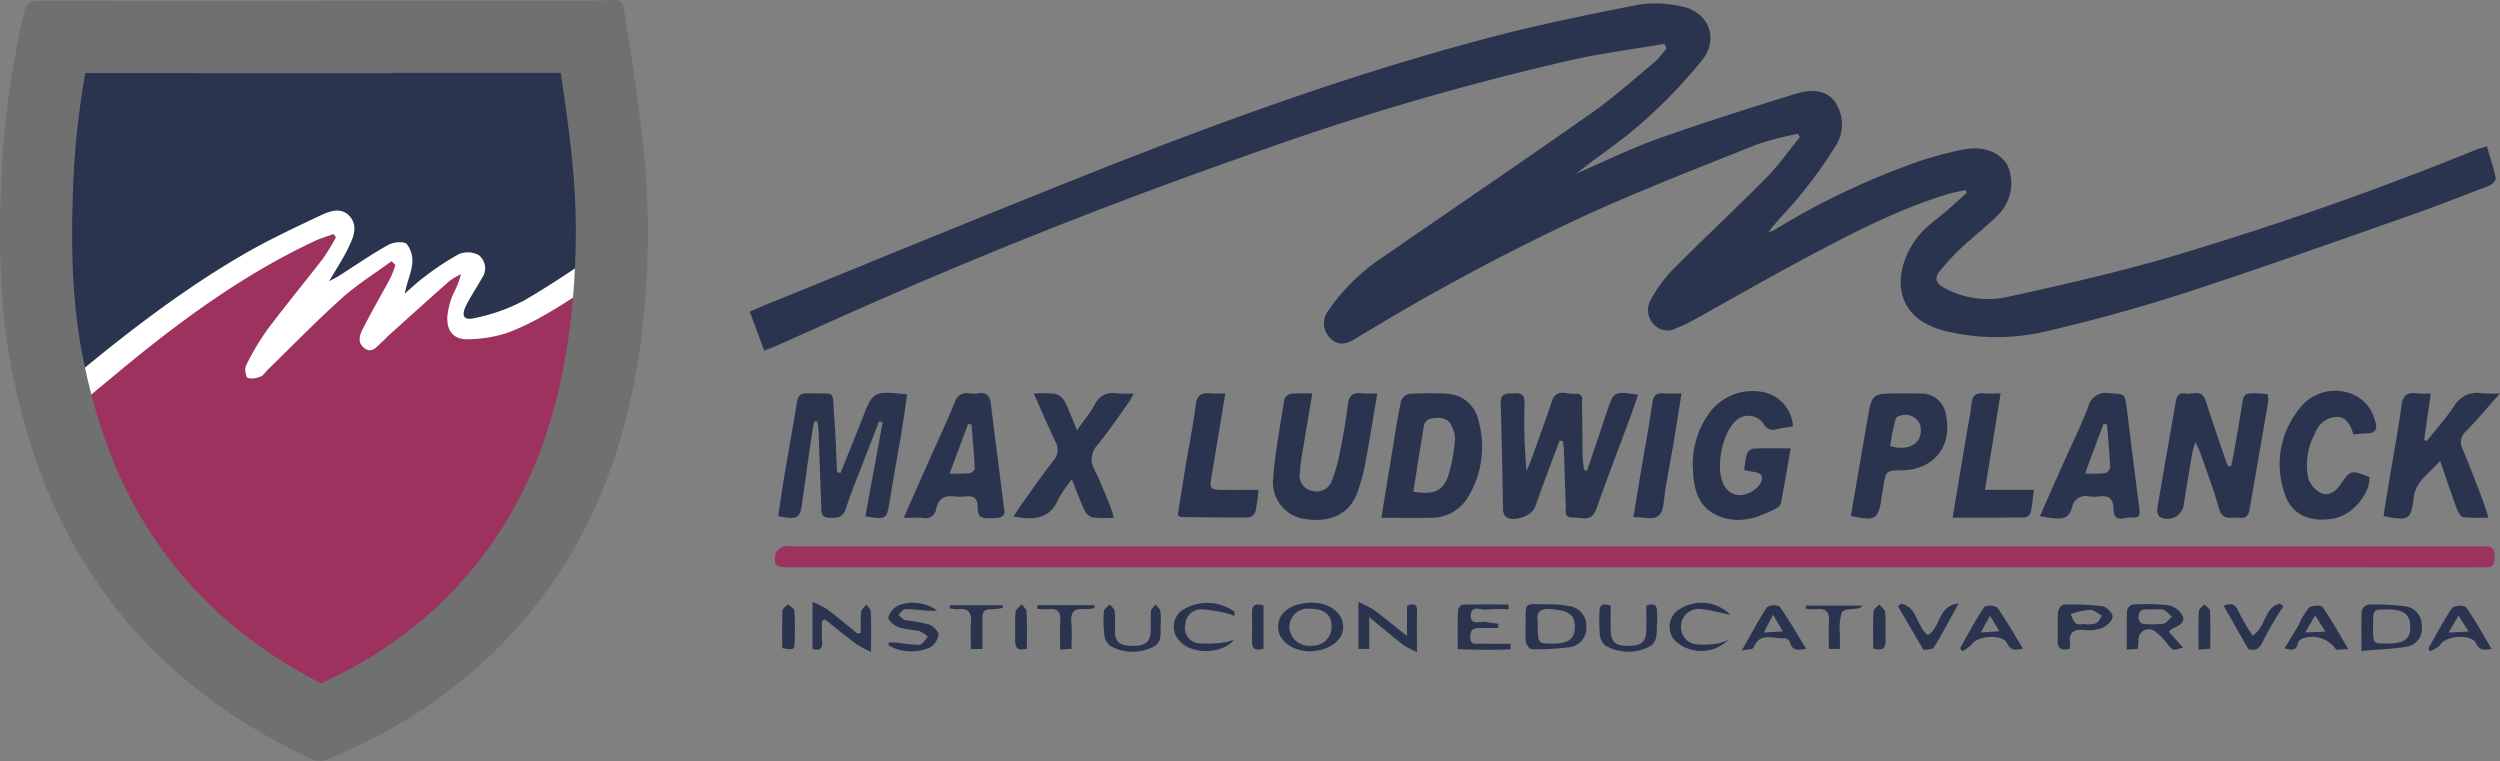 <svg xmlns="http://www.w3.org/2000/svg" width="311.922" height="94.948" viewBox="0 0 311.922 94.948">
  <rect x="0" y="0" width="311.922" height="94.948" fill="#808080" stroke="none"/>
  <g id="Grupo_13308" data-name="Grupo 13308" transform="translate(-546 -414)">
    <g id="Grupo_3" data-name="Grupo 3" transform="translate(546 414)">
      <g id="Grupo_1" data-name="Grupo 1" transform="translate(93.546 0.416)">
        <path id="Trazado_1" data-name="Trazado 1" d="M436.024,119.078c-3.717.629-7.465,1.117-11.147,1.913a344.534,344.534,0,0,0-41.123,12.072q-23.57,8.259-46.442,18.3c-4.088,1.8-8.156,3.638-12.235,5.453-.4.179-.826.316-1.382.526l-1.791-4.863c.73-.31,1.374-.6,2.027-.861,12.663-5.144,25.3-10.34,37.994-15.416,17.219-6.887,34.617-13.284,52.58-17.987,6.054-1.585,12.2-2.833,18.35-4.032a14.27,14.27,0,0,1,5.228.207c3.413.643,4.825,3.982,2.656,6.7a63.7,63.7,0,0,1-7.462,7.787c-2.581,2.3-5.509,4.2-8.241,6.378,3.379-1.455,6.692-3.092,10.151-4.324,5.641-2.01,11.36-3.812,17.082-5.581,1.742-.538,3.775-.744,5.018.927a5,5,0,0,1,.023,5.656,57.437,57.437,0,0,1-4.676,6.428c-1.148,1.428-2.518,2.676-3.644,4.252a7.775,7.775,0,0,0,.828-.362,93.429,93.429,0,0,1,18.454-8.688,50.322,50.322,0,0,1,4.97-1.291c2.5-.521,4.677.3,5.6,1.99a5.566,5.566,0,0,1-1.158,6.135c-1.464,1.463-3.125,2.727-4.635,4.147a27.968,27.968,0,0,0-2.733,2.966c-.612.771-.4,1.429.53,1.958a11.279,11.279,0,0,0,8.147,1.145c6.382-1.385,12.757-2.862,19.042-4.629a413.845,413.845,0,0,0,39.2-13.677c.412-.161.843-.271,1.415-.453.4,1.38.828,2.655,1.093,3.963.053.262-.457.816-.816.955-3.576,1.382-7.153,2.768-10.771,4.033-9.067,3.171-18.115,6.407-27.252,9.366-5.783,1.873-11.669,3.483-17.591,4.852A27.068,27.068,0,0,1,471.474,155c-7.256-1.567-6.941-7.572-4.069-11.551,1.131-1.567,2.893-2.68,4.366-4q.989-.888,1.973-1.782l-.149-.354c-.748.173-1.509.3-2.242.524-6.3,1.911-12.095,4.959-17.865,8.035-4.737,2.526-9.389,5.21-14.087,7.81a14.841,14.841,0,0,1-1.843.838,2.248,2.248,0,0,1-2.749-.348,2.558,2.558,0,0,1-.516-3.122,18.053,18.053,0,0,1,2.667-3.7c3.878-3.9,7.911-7.656,11.781-11.568,1.536-1.552,2.8-3.375,4.185-5.074l-.255-.411a40.191,40.191,0,0,0-5.113,1.331c-7.155,2.867-14.352,5.654-21.366,8.839a283.879,283.879,0,0,0-28.734,15.409c-1.378.829-2.3.783-3.178-.129a2.6,2.6,0,0,1-.212-3.362,24.9,24.9,0,0,1,7.045-6.842c8.609-5.958,17.277-11.832,25.84-17.854,2.8-1.967,5.354-4.274,7.988-6.466a11.618,11.618,0,0,0,1.35-1.6Z" transform="translate(-321.903 -114.02)" fill="#2a344f"/>
        <path id="Trazado_2" data-name="Trazado 2" d="M437.421,296.649H332.145c-1.835,0-2.086-.2-1.83-1.7a1.5,1.5,0,0,1,.888-.866,3.9,3.9,0,0,1,1.341-.051H542.419c.361,0,.724.03,1.083,0,1.018-.079,1.307.4,1.3,1.374-.011.951-.371,1.315-1.289,1.247-.449-.034-.9,0-1.354,0Z" transform="translate(-327.098 -226.279)" fill="#9d325e"/>
        <path id="Trazado_3" data-name="Trazado 3" d="M578.271,249.115c-.61,1.624-1.226,3.245-1.829,4.871-.423,1.14-.826,2.288-1.244,3.431s-2.73,1.934-3.675,1.192a1.4,1.4,0,0,1-.312-.964c-.106-4.372-.143-8.747-.3-13.117-.053-1.474.834-1.243,1.738-1.3,1.067-.071,1.26.392,1.236,1.362a67.386,67.386,0,0,0,.251,8.29c.179-.41.384-.81.534-1.231.882-2.459,1.793-4.909,2.61-7.39.57-1.733,1.942-.872,2.966-.969,1.1-.1.79.884.806,1.481.057,2.119.043,4.239.084,6.358.011.564.12,1.127.184,1.691l.362.062q.87-2.564,1.74-5.128c.259-.768.5-1.541.767-2.308.854-2.491.856-2.49,3.869-2.039-.344.981-.662,1.933-1.01,2.875-1.407,3.8-2.869,7.585-4.215,11.408-.6,1.7-1.913.977-2.956,1.026-1.178.055-.808-.976-.839-1.609-.114-2.3-.163-4.6-.247-6.894-.012-.34-.078-.679-.119-1.018Z" transform="translate(-477.219 -194.568)" fill="#2a344f"/>
        <path id="Trazado_4" data-name="Trazado 4" d="M339.1,253.168q.927-2.3,1.854-4.592c.269-.668.54-1.336.8-2.01,1.386-3.649,1.384-3.65,5.66-3.209-.231,1.575-.437,3.151-.7,4.719-.483,2.885-1.025,5.76-1.491,8.648-.36,2.232-.394,2.283-3.024,1.861l2.158-11.742-.445-.118c-.689,1.774-1.384,3.545-2.066,5.322-.71,1.85-1.482,3.681-2.081,5.566-.376,1.181-1.167,1.187-2.109,1.139-1.127-.058-.933-.927-.962-1.6-.127-3.016-.211-6.034-.323-9.05-.017-.455-.1-.907-.153-1.361l-.382-.014c-.091.454-.2.9-.269,1.362-.413,2.85-.839,5.7-1.215,8.555-.292,2.218-.52,2.4-3.027,1.914.264-1.745.507-3.5.8-5.253.5-2.974,1.06-5.937,1.531-8.915.128-.811.39-1.192,1.269-1.163,3.9.125,3.068-.645,3.4,3.142.194,2.227.231,4.468.339,6.7Z" transform="translate(-327.777 -194.57)" fill="#2a344f"/>
        <path id="Trazado_5" data-name="Trazado 5" d="M797.834,252.4c.1-.453.218-.9.3-1.36.343-1.949.7-3.9,1-5.852.3-1.938.272-1.946,2.257-1.884.308.009.615.058,1.01.1a3.952,3.952,0,0,1,.073.933c-.747,4.388-1.518,8.773-2.27,13.16-.129.753-.252,1.453-1.283,1.321-.979-.126-2.144.454-2.591-1.169-.643-2.338-1.528-4.61-2.321-6.907-.123-.356-.3-.693-.612-1.387-.2.684-.33,1-.384,1.319q-.564,3.326-1.1,6.657a2.04,2.04,0,0,1-3.007,1.349,1.322,1.322,0,0,1-.262-1.076c.739-4.39,1.525-8.773,2.276-13.161.118-.689.286-1.291,1.143-1.127.905.173,2.129-.635,2.616.9.774,2.444,1.621,4.866,2.442,7.295.1.293.236.573.354.86Z" transform="translate(-613.021 -194.632)" fill="#2a344f"/>
        <path id="Trazado_6" data-name="Trazado 6" d="M531.34,258.851c.519-3.169.992-6.087,1.475-9,.309-1.864.588-3.736.99-5.581a1.426,1.426,0,0,1,1.005-.884,43,43,0,0,1,4.734-.016,4.217,4.217,0,0,1,3.921,3.378,12.034,12.034,0,0,1-1.168,9.271,5.314,5.314,0,0,1-4.9,2.831C535.434,258.874,533.466,258.851,531.34,258.851Zm4-3.252c2.579.414,3.719-.079,4.387-2.105a21.342,21.342,0,0,0,.8-4.345,3.624,3.624,0,0,0-.436-1.8c-.5-1.06-1.531-1.008-2.469-.9a1.266,1.266,0,0,0-.922.71C536.2,249.938,535.787,252.731,535.336,255.6Z" transform="translate(-452.538 -194.662)" fill="#2a344f"/>
        <path id="Trazado_7" data-name="Trazado 7" d="M876.766,258.761a26.472,26.472,0,0,1-3.118-.044c-.3-.038-.656-.549-.79-.915-.713-1.939-1.364-3.9-2.13-6.127-1.263,1.57-3.031,2.442-3.287,4.555-.343,2.826-.6,2.971-3.776,2.34.238-1.471.474-2.957.719-4.441.514-3.108,1.107-6.206,1.517-9.328.172-1.308.73-1.691,1.931-1.542a15.216,15.216,0,0,0,1.734.011c-.3,2.052-.564,3.924-.834,5.795l.339.143c1.132-1.427,2.351-2.8,3.369-4.3a3.293,3.293,0,0,1,3.505-1.654,17.946,17.946,0,0,0,2.253.015c-1.582,1.78-2.839,3.287-4.2,4.689a1.79,1.79,0,0,0-.468,2.252c.9,2.11,1.7,4.266,2.523,6.41C876.286,257.236,876.47,257.872,876.766,258.761Z" transform="translate(-659.823 -194.598)" fill="#2a344f"/>
        <path id="Trazado_8" data-name="Trazado 8" d="M641.092,252.485a12.438,12.438,0,0,1,.3-1.975,1.16,1.16,0,0,1,.766-.716c1.474-.071,2.953-.033,4.717-.033-.425,2.421-.805,4.655-1.227,6.88a1.044,1.044,0,0,1-.525.576c-2.333,1.248-4.783,2.073-7.365.941-2.378-1.043-2.982-3.259-3.065-5.6a10.831,10.831,0,0,1,1.907-7.033,6.681,6.681,0,0,1,6.472-2.843,4.64,4.64,0,0,1,4.084,4.34c-.687.119-1.393.2-2.075.37a1.267,1.267,0,0,1-1.549-.637,2.3,2.3,0,0,0-3.72-.2c-1.473,1.511-2.249,5.473-1.44,7.378a2.285,2.285,0,0,0,2.506,1.64,3.417,3.417,0,0,0,2.126-1.294c.638-1.02.253-1.474-.959-1.615C641.783,252.63,641.523,252.565,641.092,252.485Z" transform="translate(-516.999 -194.24)" fill="#2a344f"/>
        <path id="Trazado_9" data-name="Trazado 9" d="M508.449,243.317c-.492,2.891-.908,5.59-1.424,8.27a22.789,22.789,0,0,1-1.13,4.287c-1.1,2.7-3.676,3.728-7.039,3a4.615,4.615,0,0,1-3.385-5.07c.258-3.265.867-6.5,1.381-9.744a1.125,1.125,0,0,1,.788-.7,24.812,24.812,0,0,1,2.7-.034c-.487,2.906-.951,5.642-1.4,8.381a12.681,12.681,0,0,0-.149,1.61,1.84,1.84,0,0,0,1.336,2.092,2.022,2.022,0,0,0,2.566-.974,19.33,19.33,0,0,0,1.1-3.855c.4-1.938.749-3.893.979-5.857.137-1.166.639-1.556,1.75-1.421A17.363,17.363,0,0,0,508.449,243.317Z" transform="translate(-430.153 -194.644)" fill="#2a344f"/>
        <path id="Trazado_10" data-name="Trazado 10" d="M411.892,243.3a16.533,16.533,0,0,1,2.6.035,1.843,1.843,0,0,1,1.183.8c.578,1.1,1.006,2.284,1.624,3.743.855-1.216,1.628-2.144,2.206-3.181a2.442,2.442,0,0,1,2.741-1.415,16.782,16.782,0,0,0,2.105.015,9.693,9.693,0,0,1-.554,1.05c-1.29,1.794-2.534,3.625-3.917,5.344a2.6,2.6,0,0,0-.374,3.187c.758,1.48,1.336,3.053,1.976,4.592.148.357.229.742.406,1.33a17.4,17.4,0,0,1-2.708-.043,1.671,1.671,0,0,1-.962-.909c-.531-1.136-.955-2.321-1.556-3.824a15.568,15.568,0,0,0-1.7,2.454c-1.082,2.546-3.087,2.639-5.586,2.161.354-.536.645-1.007.967-1.456,1.314-1.832,2.59-3.694,3.979-5.468a2.074,2.074,0,0,0,.257-2.461C413.692,247.391,412.88,245.5,411.892,243.3Z" transform="translate(-376.464 -194.62)" fill="#2a344f"/>
        <path id="Trazado_11" data-name="Trazado 11" d="M749.741,258.626c1-2.262,1.935-4.4,2.881-6.523,1.061-2.386,2.235-4.73,3.158-7.168a2.23,2.23,0,0,1,2.617-1.648c1.943.11,1.942.029,2.182,1.966q.755,6.1,1.527,12.188c.09.706.26,1.514-.82,1.351-.845-.128-2.331.83-2.365-1.009-.025-1.316-.551-1.785-1.806-1.616a4.386,4.386,0,0,1-1.216,0,1.741,1.741,0,0,0-2.169,1.429C753.265,259.035,752.588,259.17,749.741,258.626Zm8.367-11.428-.444-.094-2.29,6.2a19.358,19.358,0,0,0,2.486-.036,1.007,1.007,0,0,0,.642-.745C758.421,250.75,758.25,248.975,758.108,247.2Z" transform="translate(-588.764 -194.644)" fill="#2a344f"/>
        <path id="Trazado_12" data-name="Trazado 12" d="M372.972,258.826c1.136-2.575,2.125-4.831,3.125-7.081,1.08-2.43,2.217-4.835,3.232-7.291a1.535,1.535,0,0,1,1.816-1.152,3.829,3.829,0,0,0,1.081,0c1.214-.194,1.52.445,1.645,1.515.484,4.158,1.051,8.306,1.563,12.461.082.669.385,1.464-.832,1.556-2,.15-2.4.026-2.409-1.317,0-1.091-.436-1.463-1.464-1.355a5.933,5.933,0,0,1-1.353,0c-1.239-.156-2.09.188-2.352,1.541a1.358,1.358,0,0,1-1.691,1.138C374.67,258.775,374,258.826,372.972,258.826Zm5.713-5.52a23.446,23.446,0,0,0,2.443-.027c.262-.03.708-.38.7-.567-.088-1.848-.255-3.692-.4-5.537l-.428-.054Z" transform="translate(-353.757 -194.637)" fill="#2a344f"/>
        <path id="Trazado_13" data-name="Trazado 13" d="M838.45,248c-.388-1.161-.83-2.233-2.158-2.207a3.054,3.054,0,0,0-2.645,2.049,8.421,8.421,0,0,0-.872,5.507,3.251,3.251,0,0,0,1.564,1.931c.915.453,1.809-.082,2.419-.961,1.338-1.932,1.349-1.925,3.686-1.014.064,2.139-2.092,4.679-4.364,5.143-2.918.6-5.285-.4-6.137-2.854a11,11,0,0,1,1.856-10.942,5.532,5.532,0,0,1,5.727-1.94,4.815,4.815,0,0,1,3.591,3.511c.392,1.087.128,1.632-1.076,1.644C839.55,247.867,839.06,247.943,838.45,248Z" transform="translate(-638.352 -194.199)" fill="#2a344f"/>
        <path id="Trazado_14" data-name="Trazado 14" d="M687.031,258.654c.676-3.938,1.338-7.787,2-11.636.015-.088.042-.175.057-.264.572-3.386.572-3.386,3.944-3.385.9,0,1.8-.02,2.7.017a3.081,3.081,0,0,1,3.177,2.733c.792,3.874-1.536,6.776-5.488,6.84-1.987.032-1.989.032-2.331,1.974q-.117.664-.211,1.332C690.49,259.094,690.119,259.341,687.031,258.654Zm4.914-8.709c2.561.742,4.283-.569,3.706-2.74a2.119,2.119,0,0,0-1.385-1.134c-.5-.127-1.508.095-1.615.4A22.652,22.652,0,0,0,691.945,249.945Z" transform="translate(-549.649 -194.698)" fill="#2a344f"/>
        <path id="Trazado_15" data-name="Trazado 15" d="M469.769,243.326c-.6,3.585-1.147,6.954-1.719,10.32-.269,1.584-.19,1.7,1.425,1.713,1.425.009,2.851,0,4.437,0a25.267,25.267,0,0,1-.395,2.756,1.125,1.125,0,0,1-.815.678c-2.837.028-5.675-.014-8.513-.044-.072,0-.144-.1-.356-.252.341-2.13.685-4.34,1.051-6.546.4-2.395.894-4.777,1.188-7.184.156-1.274.76-1.567,1.871-1.452C468.471,243.371,469.01,243.326,469.769,243.326Z" transform="translate(-410.431 -194.654)" fill="#2a344f"/>
        <path id="Trazado_16" data-name="Trazado 16" d="M720.774,258.836l1.735-10.375c.215-1.285.5-2.562.624-3.855.1-1.072.617-1.367,1.591-1.279.614.056,1.237.011,2.043.011l-1.954,12.026h6.1c-.138,1.089-.2,1.973-.389,2.828a1.012,1.012,0,0,1-.737.616C726.875,258.852,723.959,258.836,720.774,258.836Z" transform="translate(-570.696 -194.666)" fill="#2a344f"/>
        <path id="Trazado_17" data-name="Trazado 17" d="M620.935,243.335c-.374,2.326-.706,4.438-1.057,6.548-.4,2.393-.922,4.771-1.183,7.178-.169,1.557-.876,2.005-2.285,1.8-.434-.064-.877-.066-1.482-.108.379-2.283.733-4.439,1.095-6.594.424-2.526.906-5.043,1.259-7.579.134-.963.48-1.353,1.453-1.255C619.39,243.389,620.056,243.335,620.935,243.335Z" transform="translate(-504.676 -194.662)" fill="#2a344f"/>
        <path id="Trazado_18" data-name="Trazado 18" d="M342.707,318.381V312.5a13.215,13.215,0,0,1,1.89.967c1.277.964,2.5,2,3.747,3.006l.4-.117a23.994,23.994,0,0,1,.031-2.587c.036-.331.422-.625.649-.936.2.3.55.589.562.893.058,1.519.027,3.042.027,5.028a15.653,15.653,0,0,1-1.887-1.017c-1.311-.981-2.576-2.023-3.859-3.04l-.381.176c0,.832-.052,1.668.014,2.495C343.973,318.275,343.678,318.651,342.707,318.381Z" transform="translate(-334.879 -237.822)" fill="#2a344f"/>
        <path id="Trazado_19" data-name="Trazado 19" d="M531.048,318.767a12.257,12.257,0,0,1-1.747-.912c-1.334-1.04-2.625-2.138-4.212-3.443v3.968h-1.344v-5.867a13.813,13.813,0,0,1,1.887.967c1.315.979,2.58,2.025,4.17,3.286v-3.761c.885-.35,1.275-.229,1.256.65C531.025,315.181,531.048,316.708,531.048,318.767Z" transform="translate(-447.801 -237.829)" fill="#2a344f"/>
        <path id="Trazado_20" data-name="Trazado 20" d="M579.141,316.126c.038-3.363-.394-2.836,2.861-2.863a12.547,12.547,0,0,1,2.551.229,2.452,2.452,0,0,1,2.162,2.543,2.409,2.409,0,0,1-2.1,2.591,30.938,30.938,0,0,1-4.712.245c-.253,0-.661-.523-.726-.858A10.008,10.008,0,0,1,579.141,316.126Zm1.508-.518c.006,2.566.006,2.566,1.847,2.565,1.991,0,2.774-.586,2.779-2.076.006-1.613-.838-2.089-3.111-2.23C580.386,313.756,580.587,314.8,580.649,315.607Z" transform="translate(-482.335 -238.287)" fill="#2a344f"/>
        <path id="Trazado_21" data-name="Trazado 21" d="M783.754,316.69l1.781,1.964c-1.265.425-1.248.411-1.99-.485a7.885,7.885,0,0,0-1.4-1.456,1.308,1.308,0,0,0-2.168,1.128c-.012.306-.041.611-.068,1l-1.386.082c0-1.7-.033-3.3.034-4.907a1.035,1.035,0,0,1,.715-.713,25.309,25.309,0,0,1,4.448.091,2.621,2.621,0,0,1,1.764,1.309c.372.875-.535,1.278-1.25,1.6A3.412,3.412,0,0,0,783.754,316.69Zm-1.789-2.763v-.02c-.268,0-.537,0-.805,0-.635-.012-1.159.072-1.17.907s.465.956,1.128.935a10.668,10.668,0,0,0,2-.063c.382-.088.676-.553,1.01-.848a4.1,4.1,0,0,0-.973-.879A3.177,3.177,0,0,0,781.965,313.926Z" transform="translate(-606.711 -238.289)" fill="#2a344f"/>
        <path id="Trazado_22" data-name="Trazado 22" d="M856.337,319.17c0-1.922-.041-3.488.038-5.048a1.128,1.128,0,0,1,.815-.742,34.387,34.387,0,0,1,4.564.208,2.359,2.359,0,0,1,2.1,2.435,2.256,2.256,0,0,1-1.845,2.611C860.217,318.937,858.378,318.99,856.337,319.17Zm1.448-3.078c0,2.162,0,2.162,1.653,2.161,2.251,0,3.018-.548,2.986-2.128s-.847-2.149-3.04-2.139C857.783,313.993,857.783,313.993,857.784,316.092Z" transform="translate(-655.246 -238.369)" fill="#2a344f"/>
        <path id="Trazado_23" data-name="Trazado 23" d="M500.711,318.838c.309,0,.264,0,.219,0-2.213-.119-3.828-1.406-3.834-3.053,0-1.665,1.381-2.794,3.685-3l.135-.011c2.381-.15,4.235,1.113,4.3,2.928C505.278,317.48,503.434,318.876,500.711,318.838Zm.5-.709a2.362,2.362,0,0,0,2.567-2.369c.015-1.484-.948-2.275-2.731-2.243a2.289,2.289,0,0,0-2.535,2.357A2.437,2.437,0,0,0,501.211,318.128Z" transform="translate(-431.179 -237.983)" fill="#2a344f"/>
        <path id="Trazado_24" data-name="Trazado 24" d="M563.02,313.951a20.425,20.425,0,0,0-2.733.03c-.689.094-1.89-.6-1.977.649-.1,1.437,1.211.735,1.926.9.5.116,1.013.157,1.52.232l-.055.52c-.69,0-1.38.019-2.069-.005-.808-.028-1.422.076-1.4,1.131s.747.822,1.337.833c1.23.02,2.461.006,3.692.006l0,.692c-2.148.09-4.3.077-6.584-.02,0-1.68-.026-3.248.026-4.813.009-.26.354-.724.555-.73,1.916-.056,3.835-.033,5.753-.033Z" transform="translate(-468.342 -238.343)" fill="#2a344f"/>
        <path id="Trazado_25" data-name="Trazado 25" d="M757.124,318.882c-1.106.322-1.554-.018-1.512-1.075.045-1.168-.036-2.342.05-3.506.024-.33.434-.9.676-.9a30.976,30.976,0,0,1,4.836.18c.517.072,1.316.884,1.294,1.321-.026.5-.74,1.157-1.3,1.4a4.909,4.909,0,0,1-2.255.248c-1.356-.114-1.956.363-1.737,1.746A2.726,2.726,0,0,1,757.124,318.882Zm1.962-3.084,0,.057a3.78,3.78,0,0,0,1.323-.137c.325-.161.5-.621.744-.948-.511-.261-1.024-.738-1.532-.733a11.012,11.012,0,0,0-2.4.534c.216.409.342.937.677,1.188C758.162,315.953,758.682,315.8,759.086,315.8Z" transform="translate(-592.425 -238.371)" fill="#2a344f"/>
        <path id="Trazado_26" data-name="Trazado 26" d="M367.891,317.718a10.333,10.333,0,0,1,1.064.006,17.8,17.8,0,0,0,2.783.279c.365-.021.7-.654,1.041-1.009a4.04,4.04,0,0,0-1.106-.728,23.474,23.474,0,0,1-2.516-.434c-.553-.208-1.371-.882-1.322-1.247a2.444,2.444,0,0,1,1.262-1.5,5.217,5.217,0,0,1,4.838.631,9.658,9.658,0,0,1-1.041.04c-.981-.064-1.96-.216-2.938-.2-.289,0-.572.452-.857.7.287.23.545.59.868.664a25.388,25.388,0,0,1,2.913.525c.526.189,1.225.879,1.215,1.329A2.2,2.2,0,0,1,373,318.351a5.8,5.8,0,0,1-5.116-.271Z" transform="translate(-350.551 -237.964)" fill="#2a344f"/>
        <path id="Trazado_27" data-name="Trazado 27" d="M731.087,319.122c-.926.154-1.554.305-2-.7-.511-1.137-3.64-.952-4.339.1a4.537,4.537,0,0,1-1.222.9l-.3-.362c.988-1.731,1.923-3.5,3.021-5.156a1.743,1.743,0,0,1,1.621.073C729,315.582,729.97,317.3,731.087,319.122Zm-4.125-4.113-1.153,2.087,2.337-.152Z" transform="translate(-572.221 -238.596)" fill="#2a344f"/>
        <path id="Trazado_28" data-name="Trazado 28" d="M650.862,319.253c1.147-2.021,2.061-3.767,3.139-5.4a1.7,1.7,0,0,1,1.577-.1c1.172,1.674,2.191,3.453,3.3,5.26-.993.244-1.725.309-2-.809a.888.888,0,0,0-.7-.5c-1.326.189-3.057-.885-3.837,1.2C652.248,319.109,651.553,319.1,650.862,319.253Zm3.907-4.463-1.164,2.216,2.375-.145Z" transform="translate(-527.089 -238.505)" fill="#2a344f"/>
        <path id="Trazado_29" data-name="Trazado 29" d="M609.486,313.509c.944-.359,1.342-.1,1.339.767,0,.45.042.9,0,1.349-.113,1.164.239,2.56-1.263,3.129a5.709,5.709,0,0,1-5.195-.281,2.027,2.027,0,0,1-.686-1.375,26.287,26.287,0,0,1-.044-2.831c-.008-.894.45-1.084,1.4-.774,0,.971-.019,1.992,0,3.013.035,1.538.584,2.026,2.206,2.015,1.659-.012,2.214-.492,2.241-1.978C609.5,315.556,609.486,314.568,609.486,313.509Z" transform="translate(-497.622 -238.353)" fill="#2a344f"/>
        <path id="Trazado_30" data-name="Trazado 30" d="M838.808,319.178l-1.5.087a3.606,3.606,0,0,0-4.3-1.384,1.061,1.061,0,0,0-.5.6c-.178.91-.746.847-1.651.6.606-1,1.182-1.918,1.73-2.855a9.56,9.56,0,0,1,1.285-2.182c.339-.323,1.541-.388,1.721-.128C836.741,315.562,837.71,317.33,838.808,319.178Zm-5.373-2.075,2.512-.11-1.273-2.023Z" transform="translate(-639.362 -238.604)" fill="#2a344f"/>
        <path id="Trazado_31" data-name="Trazado 31" d="M878.55,319.077c.979-1.706,1.894-3.456,2.994-5.079a1.822,1.822,0,0,1,1.708-.044c1.143,1.639,2.108,3.4,3.182,5.205-.841.108-1.464.293-1.94-.7-.571-1.2-3.723-.981-4.432.134-.255.4-.843.589-1.279.874Zm2.521-1.962,2.5-.13-1.261-1.981Z" transform="translate(-669.108 -238.608)" fill="#2a344f"/>
        <path id="Trazado_32" data-name="Trazado 32" d="M446.34,315.883c-.082.909.34,2.267-1.1,2.837a5.664,5.664,0,0,1-5.2-.211,2.015,2.015,0,0,1-.721-1.35,14.6,14.6,0,0,1-.059-2.96c.023-.3.469-.568.722-.851.219.271.6.526.626.815.087.892.038,1.8.047,2.7.013,1.337.906,1.618,2,1.653,1.566.05,2.325-.388,2.422-1.518.081-.938-.015-1.892.067-2.831.025-.289.38-.548.584-.821.2.28.518.537.583.847A9.193,9.193,0,0,1,446.34,315.883Z" transform="translate(-395.076 -238.347)" fill="#2a344f"/>
        <path id="Trazado_33" data-name="Trazado 33" d="M813.745,318.743l-3.079-5.4c.988-.423,1.466-.194,1.86.718a26.858,26.858,0,0,0,1.74,2.989c1.666-.976,1.427-3.537,3.418-3.991l.432.327a40.9,40.9,0,0,0-2.526,4.325C815.143,318.715,814.649,319,813.745,318.743Z" transform="translate(-626.766 -238.166)" fill="#2a344f"/>
        <path id="Trazado_34" data-name="Trazado 34" d="M703.089,313.028c2.05.418,1.906,2.9,3.322,3.919,1.623-.836,1.177-3.663,3.843-3.946-1.109,2.013-2.023,3.785-3.073,5.472-.191.306-.941.265-1.3.351l-3.18-5.44Z" transform="translate(-559.425 -238.133)" fill="#2a344f"/>
        <path id="Trazado_35" data-name="Trazado 35" d="M634.283,317.386a4.8,4.8,0,0,1-6.118.581,2.559,2.559,0,0,1,.146-4.464,5.09,5.09,0,0,1,6.207.79c-.267-.05-.535-.1-.8-.15a18.209,18.209,0,0,0-3.113-.585,2.192,2.192,0,0,0-2.249,2.087,2.16,2.16,0,0,0,1.845,2.33,9.943,9.943,0,0,0,2.908-.143A5.051,5.051,0,0,0,634.283,317.386Z" transform="translate(-512.16 -237.999)" fill="#2a344f"/>
        <path id="Trazado_36" data-name="Trazado 36" d="M470.093,314.474a5.719,5.719,0,0,0-.855-.315,17.246,17.246,0,0,0-3.387-.524,2.009,2.009,0,0,0-1.921,1.958,1.933,1.933,0,0,0,1.505,2.27,14.705,14.705,0,0,0,3.545-.128c.327-.026.64-.23,1-.246-1.531,1.8-5.334,1.781-6.756.083a2.519,2.519,0,0,1,.333-3.819,5.766,5.766,0,0,1,6.469.152C470.094,313.968,470.058,314.146,470.093,314.474Z" transform="translate(-409.6 -238.03)" fill="#2a344f"/>
        <path id="Trazado_37" data-name="Trazado 37" d="M417.3,313.575h7.08l.049.362a5.343,5.343,0,0,1-1.268.146c-1.335-.163-1.759.411-1.639,1.689.1,1.024.019,2.065.019,3.255l-1.418.094c0-1.284-.066-2.447.018-3.6s-.385-1.544-1.479-1.433a9.408,9.408,0,0,1-1.377-.055Z" transform="translate(-381.394 -238.491)" fill="#2a344f"/>
        <path id="Trazado_38" data-name="Trazado 38" d="M679.169,313.744c-.3.256-.329.3-.367.312-.772.155-1.984.069-2.22.508a6.76,6.76,0,0,0-.24,2.768c-.021.579,0,1.159,0,1.818h-1.388c0-1.168-.063-2.288.017-3.4.085-1.166-.311-1.7-1.525-1.56a8.549,8.549,0,0,1-1.372-.058l.012-.392Z" transform="translate(-540.318 -238.597)" fill="#2a344f"/>
        <path id="Trazado_39" data-name="Trazado 39" d="M388.263,313.606H394.8l.044.342a9.913,9.913,0,0,1-1.445.163c-.821-.023-1.12.331-1.1,1.133.039,1.25.011,2.5.011,3.824h-1.444c0-1.118-.067-2.189.017-3.248.1-1.252-.283-1.889-1.639-1.713a4.055,4.055,0,0,1-1.01-.122Z" transform="translate(-363.28 -238.51)" fill="#2a344f"/>
        <path id="Trazado_40" data-name="Trazado 40" d="M332.659,318.778c0-1.546-.033-3.115.032-4.679.011-.268.436-.518.669-.777.284.259.8.5.814.778a38.153,38.153,0,0,1,.027,4.05C334.165,319,334.039,319.025,332.659,318.778Z" transform="translate(-328.607 -238.333)" fill="#2a344f"/>
        <path id="Trazado_41" data-name="Trazado 41" d="M489.878,313.483v5.386c-.949.287-1.481.093-1.441-1.015.041-1.162.027-2.327.008-3.49C488.429,313.427,488.869,313.172,489.878,313.483Z" transform="translate(-425.776 -238.355)" fill="#2a344f"/>
        <path id="Trazado_42" data-name="Trazado 42" d="M694.417,318.838c0-1.58-.04-3.1.033-4.61.015-.309.456-.6.7-.894.266.321.733.625.762.967.1,1.155.009,2.325.054,3.487C696.009,318.848,695.548,319.165,694.417,318.838Z" transform="translate(-554.249 -238.341)" fill="#2a344f"/>
        <path id="Trazado_43" data-name="Trazado 43" d="M411.361,318.838c-1.122.321-1.506-.089-1.467-1.107.045-1.162-.047-2.332.052-3.488.029-.335.505-.632.777-.947.213.308.6.608.609.924C411.4,315.734,411.361,317.252,411.361,318.838Z" transform="translate(-376.785 -238.317)" fill="#2a344f"/>
        <path id="Trazado_44" data-name="Trazado 44" d="M802.32,318.971c0-1.741-.038-3.261.032-4.775.014-.3.444-.589.683-.883.249.275.7.541.714.827.072,1.517.034,3.039.034,4.705Z" transform="translate(-621.554 -238.328)" fill="#2a344f"/>
      </g>
      <g id="Grupo_2" data-name="Grupo 2" transform="translate(0 0)">
        <path id="Trazado_45" data-name="Trazado 45" d="M114.764,116.791q16.26,0,32.521,0c.677,0,1.356-.006,2.032-.043,2.11-.115,2.255-.143,2.569,1.911.847,5.521,1.7,11.047,2.285,16.6a97.8,97.8,0,0,1,.053,19.182c-1.5,16.273-6.845,30.831-19,42.317a62.825,62.825,0,0,1-19.809,12.492,2.278,2.278,0,0,1-1.631-.072c-11.04-5.134-20.283-12.442-26.975-22.706a69.069,69.069,0,0,1-9.665-25.051,99.574,99.574,0,0,1-1.224-23.022,113.156,113.156,0,0,1,2.757-20.155,1.535,1.535,0,0,1,1.806-1.432c11.427.038,22.855.023,34.282.023Z" transform="translate(-74.83 -115.278)" fill="#9d325e"/>
        <path id="Trazado_46" data-name="Trazado 46" d="M116.673,116.978q16.26,0,32.521,0c.677,0,1.356-.006,2.032-.043,2.11-.115,2.254-.143,2.569,1.911.847,5.521,1.7,11.047,2.285,16.6a55.116,55.116,0,0,1,.534,7.467c-2.45,3.048-5.7,4.906-18.134,12.656-9.832,5.295-2.268-9.8-3.876-7.752,1.066.557-6.614,5.288-8.509,5.2-1.43-.067-.09-5.583-.289-5.676-9.443-1.775-28.014,28.934-6.811-2.506-4.989-7.652-37.366,29.71-39.09,20.761-2.341-6.856-2.391-19.322-2.077-27.011a113.19,113.19,0,0,1,2.756-20.155A1.535,1.535,0,0,1,82.391,117c11.427.038,22.855.023,34.282.023Z" transform="translate(-76.031 -115.395)" fill="#2a344f"/>
        <path id="Trazado_47" data-name="Trazado 47" d="M129.622,189.065l.479.456a12.653,12.653,0,0,1-.605,1.617c-1.058,1.984-2.2,3.923-3.223,5.925-.465.9-1.139,2.019-.023,2.858,1.01.759,1.624-.359,2.316-.9.23-.18.408-.432.627-.629,2.559-2.3,5.113-4.613,7.693-6.889a7.928,7.928,0,0,1,1.411-.813,11.939,11.939,0,0,1-.978,2.456,9.4,9.4,0,0,0-.737,2.873c-.074,1.792.834,2.83,2.532,2.782a16.8,16.8,0,0,0,4.786-.74c5.026-1.812,9.313-5.275,13.919-8.011,1.618-.961,1.924-2.317,1.143-4.415-.575.4-1.12.8-1.684,1.167-3.678,2.4-7.284,4.948-11.074,7.14a22.842,22.842,0,0,1-6.227,2.223c-1.38.324-1.693-.316-1.019-1.639.588-1.155,1.325-2.227,1.95-3.363a2.089,2.089,0,0,0-.4-2.857,2.844,2.844,0,0,0-2.478-.126,33.149,33.149,0,0,0-4.382,2.9c-.832.6-1.576,1.342-2.359,2.02.2-1.316.766-2.422.9-3.583a3.5,3.5,0,0,0-.644-2.582c-.418-.4-1.691-.26-2.348.106-2.122,1.181-4.133,2.58-6.191,3.889-.28.178-.584.316-1.166.629.924-1.583,1.725-2.785,2.353-4.079.608-1.253,1.312-2.7.258-3.968-1.025-1.229-2.475-.732-3.647-.178-3.2,1.514-6.426,3.019-9.5,4.794-8.818,5.091-16.778,11.492-24.586,18.1-1.748,1.481-1.852,2.351-.526,4.418q5.049-4.185,10.09-8.361c7.413-6.108,15.133-11.709,23.789-15.749.75-.35,1.551-.578,2.328-.862l.287.412a27.215,27.215,0,0,1-1.6,2.627c-2.3,2.989-4.712,5.888-6.972,8.911a30.594,30.594,0,0,0-2.651,4.48c-.2.39-.011,1.438.237,1.539a2.514,2.514,0,0,0,1.645-.224c.33-.127.556-.544.838-.819,3.073-2.992,6.071-6.078,9.253-8.937C125.349,191.951,127.551,190.588,129.622,189.065Z" transform="translate(-80.772 -156.474)" fill="#fff"/>
        <g id="Trazado_48" data-name="Trazado 48" transform="translate(-73.279 -112.915)" fill="none" stroke-miterlimit="10">
          <path d="M113.238,113q16.662,0,33.323,0c.694,0,1.39-.006,2.082-.044,2.162-.118,2.31-.147,2.633,1.958.868,5.657,1.747,11.32,2.342,17.009a100.217,100.217,0,0,1,.054,19.654c-1.539,16.674-7.014,31.592-19.47,43.361a64.378,64.378,0,0,1-20.3,12.8,2.337,2.337,0,0,1-1.671-.074c-11.313-5.261-20.783-12.749-27.641-23.267a70.774,70.774,0,0,1-9.9-25.669c-1.507-7.823-1.575-15.711-1.254-23.59a116.006,116.006,0,0,1,2.825-20.652,1.573,1.573,0,0,1,1.851-1.467c11.709.039,23.418.024,35.127.024Z" stroke="none"/>
          <path d="M 143.247 122.003 L 125.408 122.005 L 122.238 122.005 L 122.238 122.046 L 83.921 122.03 C 83.098 126.686 82.606 131.135 82.427 135.509 C 82.164 141.962 82.088 149.565 83.526 157.029 C 85.229 165.872 88.044 173.218 92.13 179.486 C 97.248 187.335 104.203 193.474 113.333 198.187 C 118.997 195.585 123.822 192.366 128.02 188.4 C 137.762 179.195 143.221 166.881 144.71 150.753 C 145.278 144.596 145.263 138.576 144.666 132.862 C 144.296 129.325 143.812 125.799 143.247 122.003 M 149.718 112.915 C 150.871 112.915 151.017 113.234 151.275 114.917 C 152.143 120.574 153.022 126.236 153.617 131.926 C 154.3 138.461 154.276 145.025 153.671 151.58 C 152.132 168.254 146.657 183.172 134.201 194.941 C 128.285 200.532 121.433 204.69 113.903 207.742 C 113.427 207.934 112.706 207.888 112.232 207.668 C 100.919 202.407 91.449 194.918 84.591 184.401 C 79.479 176.561 76.455 167.901 74.688 158.732 C 73.181 150.909 73.113 143.02 73.435 135.142 C 73.718 128.194 74.732 121.296 76.259 114.489 C 76.508 113.381 76.97 113.02 78.111 113.022 C 89.819 113.061 101.529 113.046 113.238 113.046 L 113.238 113.005 C 124.346 113.005 135.453 113.005 146.561 113.003 C 147.255 113.003 147.95 112.997 148.643 112.959 C 149.076 112.935 149.429 112.915 149.718 112.915 Z" stroke="none" fill="#707070"/>
        </g>
      </g>
    </g>
  </g>
</svg>
